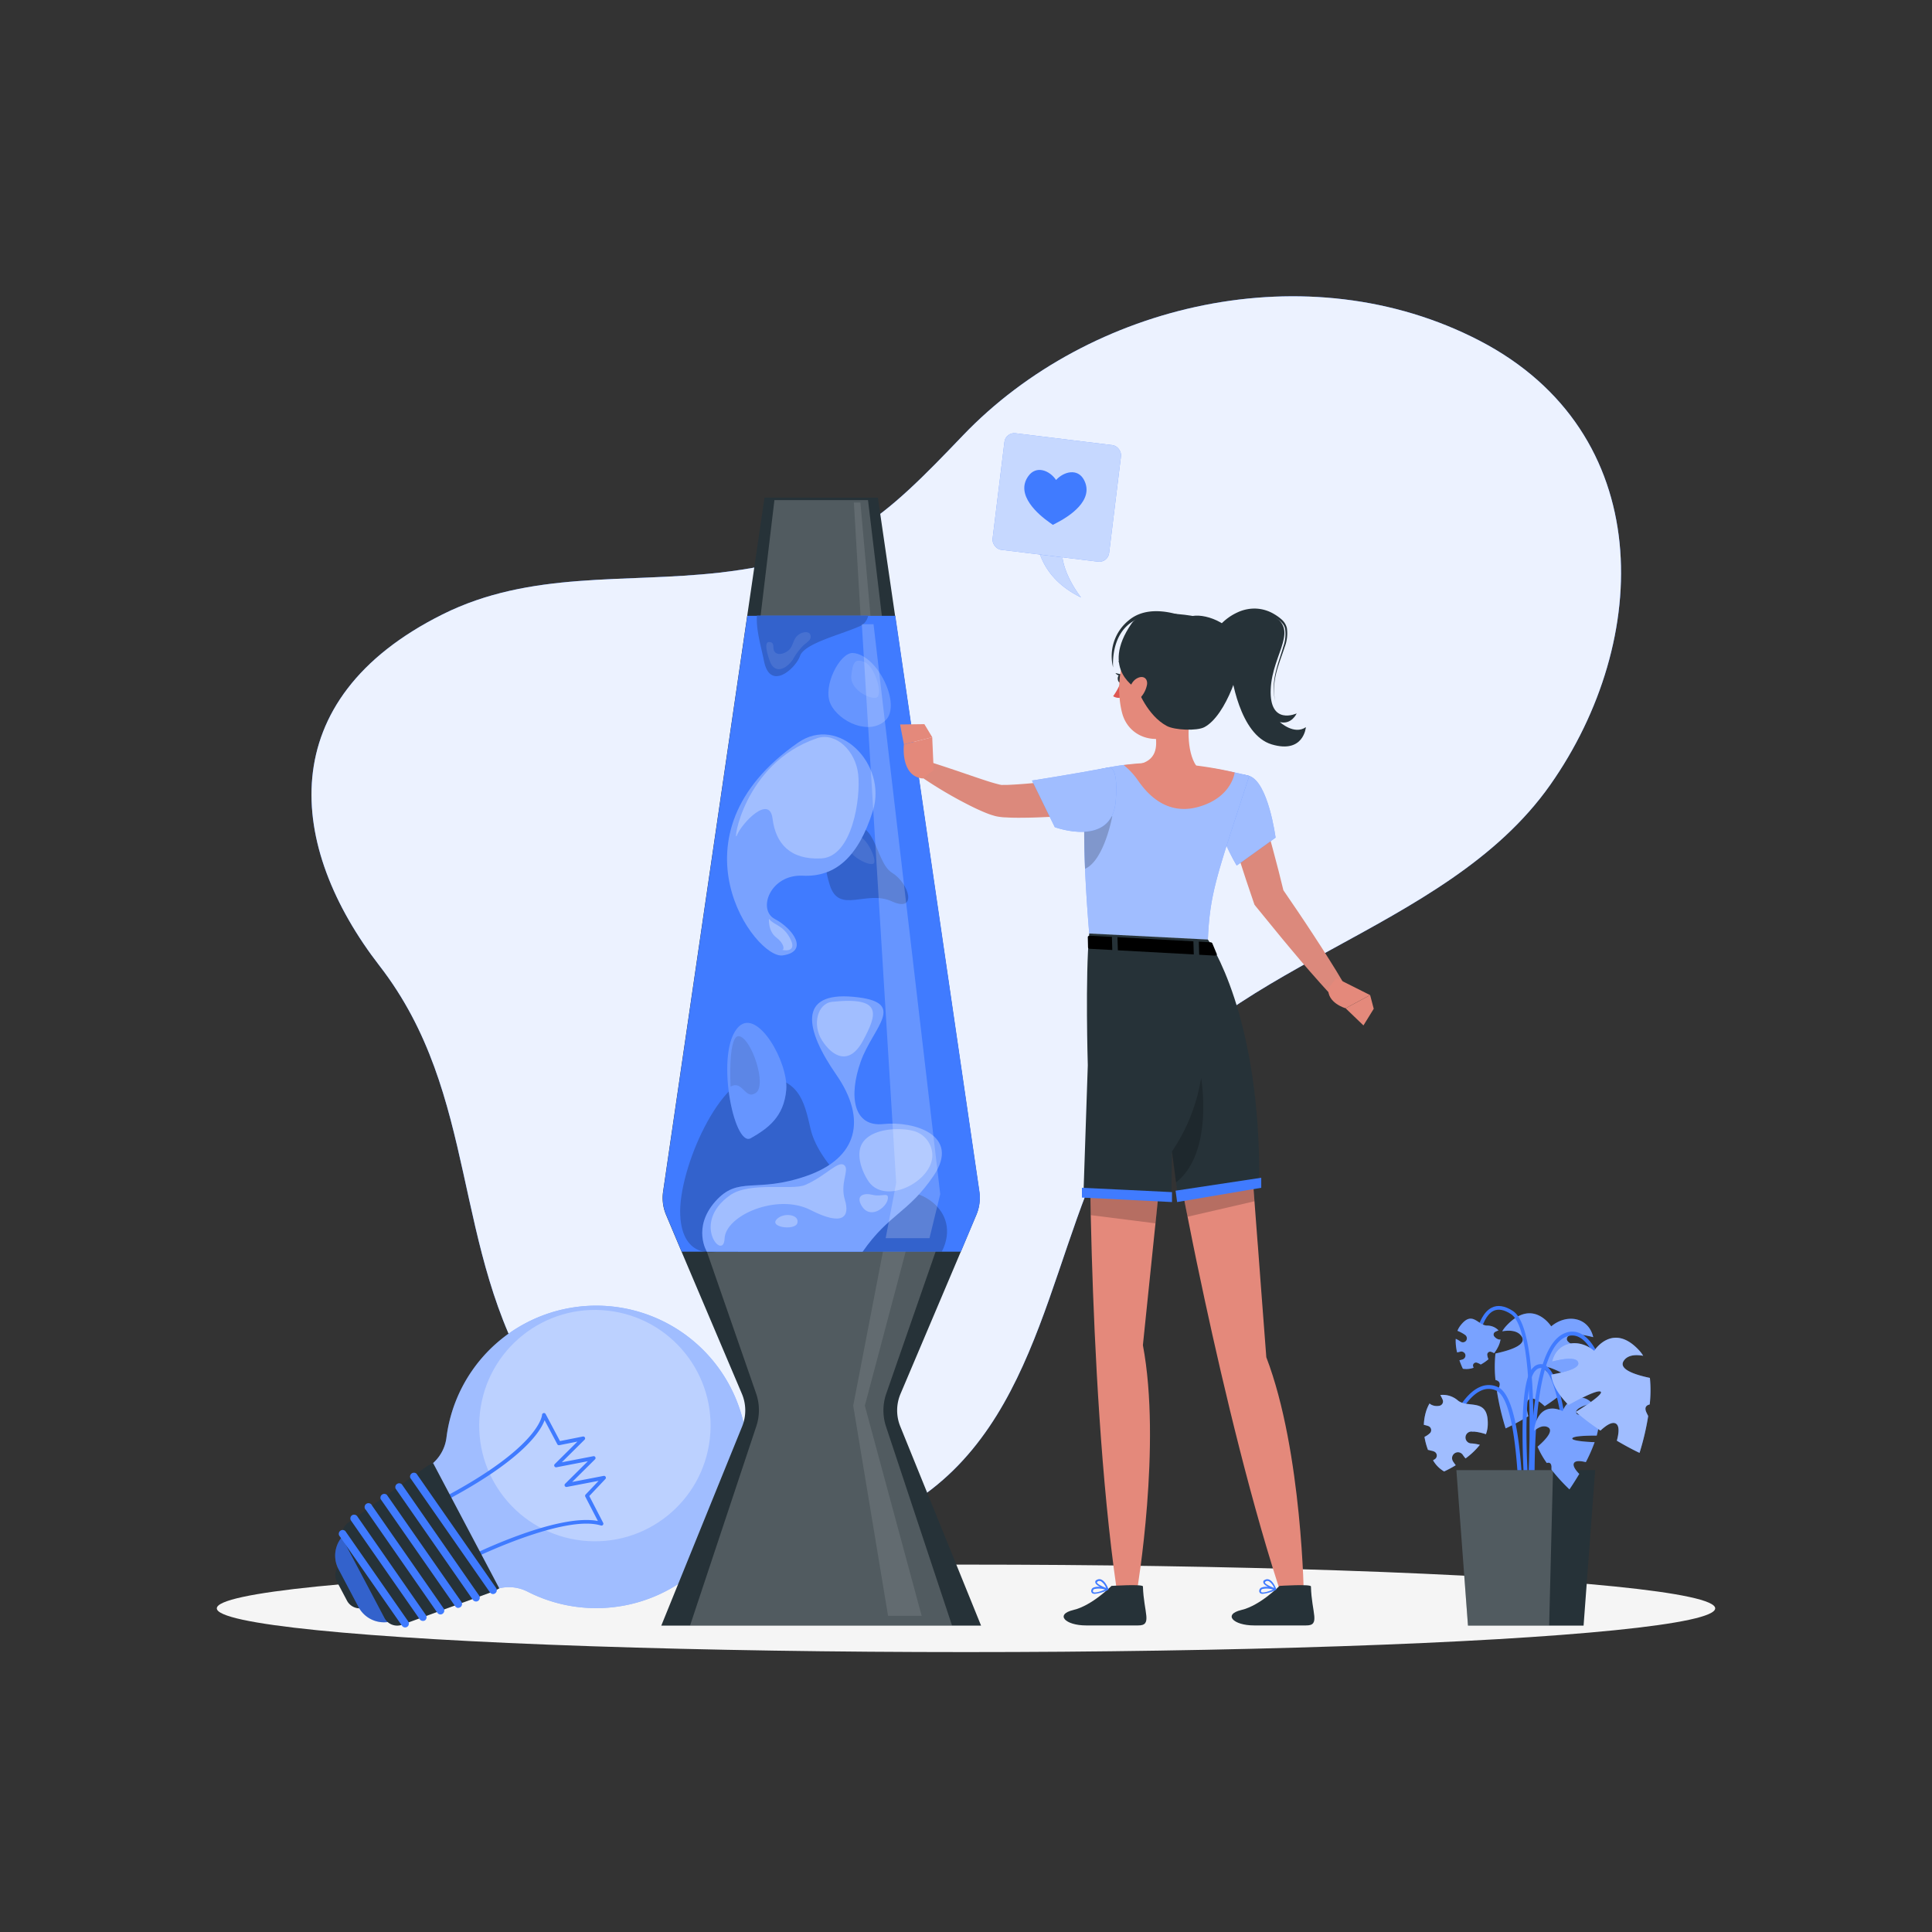 <svg xmlns="http://www.w3.org/2000/svg" viewBox="0 0 500 500"><rect x="0" y="0" width="500" height="500" fill="#333333" stroke="none"/><g id="freepik--background-simple--inject-195"><path d="M290.18,289.53c24-40.37,83.52-47.38,111-86.38,26.45-37.61,27.54-91.22-18.3-115-44.39-23-100.93-9.69-133.69,24.56-20.3,21.21-31.28,31.89-63,35.49-24.55,2.78-48.85-.58-71.66,10.8-44.29,22.09-40.18,60.14-16.27,91,25.88,33.44,18.41,73.27,40.28,108.48,18.49,29.79,58.05,54.29,96.33,31.21C270.56,368.16,271.6,320.76,290.18,289.53Z" style="fill:#407BFF"></path><path d="M290.18,289.53c24-40.37,83.52-47.38,111-86.38,26.45-37.61,27.54-91.22-18.3-115-44.39-23-100.93-9.69-133.69,24.56-20.3,21.21-31.28,31.89-63,35.49-24.55,2.78-48.85-.58-71.66,10.8-44.29,22.09-40.18,60.14-16.27,91,25.88,33.44,18.41,73.27,40.28,108.48,18.49,29.79,58.05,54.29,96.33,31.21C270.56,368.16,271.6,320.76,290.18,289.53Z" style="fill:#fff;opacity:0.9"></path></g><g id="freepik--Shadow--inject-195"><ellipse id="freepik--path--inject-195" cx="250" cy="416.24" rx="193.89" ry="11.32" style="fill:#f5f5f5"></ellipse></g><g id="freepik--Plant--inject-195"><path d="M405.51,346.42c-.21,1.47,3.77,2.44,7,3-.26,2.67-2,5.37-4.49,7.89-3.09-1.74-7.49-4-8.3-3.48s3.62,3.53,6.44,5.25a57.06,57.06,0,0,1-6.39,4.84c-1.38-1.29-3-2.43-4-1.82s-.73,2.64-.24,4.42c-3.36,2-5.87,3.15-5.87,3.15a67.5,67.5,0,0,1-2.24-9.53c.17-.33.34-.67.49-1,.54-1.25,0-1.78-.88-2a32.82,32.82,0,0,1,0-6.86c3.8-.8,8.41-2.27,6.68-4.55-1-1.38-3-1.53-4.94-1.19a9.16,9.16,0,0,1,.94-1.28c6.92-7.61,11.74,0,11.74,0,4-3.34,9.66-2.44,10.88,2.8C410.08,345.47,405.77,344.61,405.51,346.42Z" style="fill:#407BFF"></path><path d="M405.51,346.42c-.21,1.47,3.77,2.44,7,3-.26,2.67-2,5.37-4.49,7.89-3.09-1.74-7.49-4-8.3-3.48s3.62,3.53,6.44,5.25a57.06,57.06,0,0,1-6.39,4.84c-1.38-1.29-3-2.43-4-1.82s-.73,2.64-.24,4.42c-3.36,2-5.87,3.15-5.87,3.15a67.5,67.5,0,0,1-2.24-9.53c.17-.33.34-.67.49-1,.54-1.25,0-1.78-.88-2a32.82,32.82,0,0,1,0-6.86c3.8-.8,8.41-2.27,6.68-4.55-1-1.38-3-1.53-4.94-1.19a9.16,9.16,0,0,1,.94-1.28c6.92-7.61,11.74,0,11.74,0,4-3.34,9.66-2.44,10.88,2.8C410.08,345.47,405.77,344.61,405.51,346.42Z" style="fill:#fff;isolation:isolate;opacity:0.3"></path><path d="M396.88,402.41l1-.08c-.05-.52-4.1-51.53,7.35-56.34a3.88,3.88,0,0,1,3.47.09c4.14,2.15,6.12,11.08,6.14,11.17l1-.21c-.09-.39-2.11-9.48-6.66-11.85a4.88,4.88,0,0,0-4.32-.12C392.73,350.16,396.7,400.28,396.88,402.41Z" style="fill:#407BFF"></path><path d="M395.44,401.3c.2-2.29,4.87-56.26-3.87-62-2.09-1.38-4-1.67-5.54-.87-4.13,2.09-4.68,10.91-4.7,11.29l1,0c0-.08.53-8.62,4.15-10.45,1.24-.62,2.77-.35,4.55.81,8.24,5.41,3.46,60.52,3.41,61.08Z" style="fill:#407BFF"></path><path d="M394.12,405.67c.07-1.76,1.51-43.07-6.45-46.69a5.55,5.55,0,0,0-4.73,0c-5.46,2.4-8.83,12.58-9,13l.95.31c0-.1,3.37-10.18,8.42-12.4a4.56,4.56,0,0,1,3.92,0c6.1,2.77,6.3,34,5.86,45.74Z" style="fill:#407BFF"></path><path d="M396.15,403.78l1-.12c-1.4-12.29-4.08-45.06.3-49a1.72,1.72,0,0,1,1.79-.55c2.93,1.13,4.72,11.78,5.16,15.8l1-.11c-.17-1.54-1.77-15.08-5.8-16.62a2.64,2.64,0,0,0-2.82.74C391.11,359,395.94,402,396.15,403.78Z" style="fill:#407BFF"></path><polygon points="412.83 380.47 376.91 380.47 379.91 420.71 409.83 420.71 412.83 380.47" style="fill:#263238"></polygon><polygon points="401.92 380.47 400.92 420.71 379.91 420.71 376.91 380.47 401.92 380.47" style="fill:#fff;isolation:isolate;opacity:0.2"></polygon><path d="M407.94,365.7c.38,1,3.17.21,5.36-.57.75,1.73.58,4-.07,6.4-2.5,0-6,.08-6.31.7s3.44.94,5.77,1a40.53,40.53,0,0,1-2.28,5.17c-1.3-.32-2.68-.46-3.07.25s.46,1.87,1.37,2.8c-1.4,2.36-2.54,4-2.54,4a48.12,48.12,0,0,1-4.65-5.11c0-.27,0-.53,0-.81-.09-.95-.6-1.1-1.21-.9a23.36,23.36,0,0,1-2.39-4.22c2.07-1.79,4.41-4.28,2.56-5.1-1.11-.49-2.34.07-3.45,1a5.81,5.81,0,0,1,.14-1.11c1.65-7.07,7.24-4,7.24-4,1.33-3.44,5.12-4.82,7.67-2C410.44,363.54,407.48,364.49,407.94,365.7Z" style="fill:#407BFF"></path><path d="M407.94,365.7c.38,1,3.17.21,5.36-.57.75,1.73.58,4-.07,6.4-2.5,0-6,.08-6.31.7s3.44.94,5.77,1a40.53,40.53,0,0,1-2.28,5.17c-1.3-.32-2.68-.46-3.07.25s.46,1.87,1.37,2.8c-1.4,2.36-2.54,4-2.54,4a48.12,48.12,0,0,1-4.65-5.11c0-.27,0-.53,0-.81-.09-.95-.6-1.1-1.21-.9a23.36,23.36,0,0,1-2.39-4.22c2.07-1.79,4.41-4.28,2.56-5.1-1.11-.49-2.34.07-3.45,1a5.81,5.81,0,0,1,.14-1.11c1.65-7.07,7.24-4,7.24-4,1.33-3.44,5.12-4.82,7.67-2C410.44,363.54,407.48,364.49,407.94,365.7Z" style="fill:#fff;isolation:isolate;opacity:0.3"></path><path d="M381.27,370.48a13.49,13.49,0,0,1,3.28.69,7.36,7.36,0,0,0,.48-2.38c.23-7.25-5-4.19-7.7-6.32a5.93,5.93,0,0,0-4.58-1.44,11,11,0,0,1,.62,1.24,1.14,1.14,0,0,1-.88,1.55,3.22,3.22,0,0,1-2-.24,2.75,2.75,0,0,1-.53-.36,10,10,0,0,0-1,2.42,13.52,13.52,0,0,0-.47,3.1,10.37,10.37,0,0,1,1.21.34,1.13,1.13,0,0,1,.45,1.73,5.3,5.3,0,0,1-1.49,1.05,16.9,16.9,0,0,0,.91,3.39c.12,0,.25,0,.37.06s.52.12.78.19a2.32,2.32,0,0,1,.44.16,1.13,1.13,0,0,1,.25,1.93,6,6,0,0,1-.54.33,7.93,7.93,0,0,0,2.87,2.89,28.6,28.6,0,0,0,3-1.61c-.22-.29-.43-.58-.63-.88a1.67,1.67,0,0,1-.31-1.14,1.55,1.55,0,0,1,1.72-1.33,1.58,1.58,0,0,1,1,.59c.24.36.5.7.76,1A18.88,18.88,0,0,0,383,373.9l-.11,0a11.74,11.74,0,0,0-2-.34,1.54,1.54,0,1,1,.4-3Z" style="fill:#407BFF"></path><path d="M381.27,370.48a13.49,13.49,0,0,1,3.28.69,7.36,7.36,0,0,0,.48-2.38c.23-7.25-5-4.19-7.7-6.32a5.93,5.93,0,0,0-4.58-1.44,11,11,0,0,1,.62,1.24,1.14,1.14,0,0,1-.88,1.55,3.22,3.22,0,0,1-2-.24,2.75,2.75,0,0,1-.53-.36,10,10,0,0,0-1,2.42,13.52,13.52,0,0,0-.47,3.1,10.37,10.37,0,0,1,1.21.34,1.13,1.13,0,0,1,.45,1.73,5.3,5.3,0,0,1-1.49,1.05,16.9,16.9,0,0,0,.91,3.39c.12,0,.25,0,.37.06s.52.12.78.19a2.32,2.32,0,0,1,.44.16,1.13,1.13,0,0,1,.25,1.93,6,6,0,0,1-.54.33,7.93,7.93,0,0,0,2.87,2.89,28.6,28.6,0,0,0,3-1.61c-.22-.29-.43-.58-.63-.88a1.67,1.67,0,0,1-.31-1.14,1.55,1.55,0,0,1,1.72-1.33,1.58,1.58,0,0,1,1,.59c.24.36.5.7.76,1A18.88,18.88,0,0,0,383,373.9l-.11,0a11.74,11.74,0,0,0-2-.34,1.54,1.54,0,1,1,.4-3Z" style="fill:#fff;isolation:isolate;opacity:0.5"></path><path d="M379.19,345.49a9.16,9.16,0,0,0-2-1.07A5.17,5.17,0,0,1,378,343c3.06-3.91,4.45,0,6.82.06a4,4,0,0,1,3,1.25,6.74,6.74,0,0,0-.87.38.79.79,0,0,0-.22,1.2,2.29,2.29,0,0,0,1.18.77,3.13,3.13,0,0,0,.43,0,6.76,6.76,0,0,1-.54,1.71,10,10,0,0,1-1.11,1.83,7.91,7.91,0,0,0-.79-.35.76.76,0,0,0-1,.7,3.29,3.29,0,0,0,.32,1.21,11.13,11.13,0,0,1-2,1.38L383,353c-.16-.09-.33-.16-.49-.24l-.3-.11a.8.8,0,0,0-.74.17.76.76,0,0,0-.24.74,3.31,3.31,0,0,0,.14.41,5.5,5.5,0,0,1-2.78.26,20.82,20.82,0,0,1-.89-2.19c.24-.06.48-.11.71-.18a1.19,1.19,0,0,0,.67-.47,1,1,0,0,0-.33-1.45,1,1,0,0,0-.79-.14c-.28.08-.57.14-.86.21a12.74,12.74,0,0,1-.36-3.5l.07,0a8.25,8.25,0,0,1,1.22.71,1.05,1.05,0,0,0,1.45-.32A1.08,1.08,0,0,0,379.19,345.49Z" style="fill:#407BFF"></path><path d="M379.19,345.49a9.16,9.16,0,0,0-2-1.07A5.17,5.17,0,0,1,378,343c3.06-3.91,4.45,0,6.82.06a4,4,0,0,1,3,1.25,6.74,6.74,0,0,0-.87.38.79.79,0,0,0-.22,1.2,2.29,2.29,0,0,0,1.18.77,3.13,3.13,0,0,0,.43,0,6.76,6.76,0,0,1-.54,1.71,10,10,0,0,1-1.11,1.83,7.91,7.91,0,0,0-.79-.35.76.76,0,0,0-1,.7,3.29,3.29,0,0,0,.32,1.21,11.13,11.13,0,0,1-2,1.38L383,353c-.16-.09-.33-.16-.49-.24l-.3-.11a.8.8,0,0,0-.74.17.76.76,0,0,0-.24.74,3.31,3.31,0,0,0,.14.41,5.5,5.5,0,0,1-2.78.26,20.82,20.82,0,0,1-.89-2.19c.24-.06.48-.11.71-.18a1.19,1.19,0,0,0,.67-.47,1,1,0,0,0-.33-1.45,1,1,0,0,0-.79-.14c-.28.08-.57.14-.86.21a12.74,12.74,0,0,1-.36-3.5l.07,0a8.25,8.25,0,0,1,1.22.71,1.05,1.05,0,0,0,1.45-.32A1.08,1.08,0,0,0,379.19,345.49Z" style="fill:#fff;isolation:isolate;opacity:0.3"></path><path d="M408.46,352.75c.21,1.47-3.77,2.43-7,3,.26,2.67,2,5.36,4.49,7.88,3.09-1.74,7.49-4,8.3-3.47s-3.62,3.53-6.44,5.24a58,58,0,0,0,6.39,4.84c1.38-1.29,3-2.42,4-1.81s.73,2.64.24,4.42c3.36,2,5.87,3.15,5.87,3.15a67.5,67.5,0,0,0,2.24-9.53c-.17-.34-.34-.67-.49-1-.54-1.25,0-1.79.88-2a32.91,32.91,0,0,0,.05-6.87c-3.79-.79-8.41-2.27-6.68-4.55,1-1.37,2.95-1.53,4.94-1.18a8.61,8.61,0,0,0-.94-1.28c-6.91-7.62-11.74,0-11.74,0-4-3.35-9.66-2.44-10.88,2.79C403.89,351.79,408.21,350.93,408.46,352.75Z" style="fill:#407BFF"></path><path d="M408.46,352.75c.21,1.47-3.77,2.43-7,3,.26,2.67,2,5.36,4.49,7.88,3.09-1.74,7.49-4,8.3-3.47s-3.62,3.53-6.44,5.24a58,58,0,0,0,6.39,4.84c1.38-1.29,3-2.42,4-1.81s.73,2.64.24,4.42c3.36,2,5.87,3.15,5.87,3.15a67.5,67.5,0,0,0,2.24-9.53c-.17-.34-.34-.67-.49-1-.54-1.25,0-1.79.88-2a32.91,32.91,0,0,0,.05-6.87c-3.79-.79-8.41-2.27-6.68-4.55,1-1.37,2.95-1.53,4.94-1.18a8.61,8.61,0,0,0-.94-1.28c-6.91-7.62-11.74,0-11.74,0-4-3.35-9.66-2.44-10.88,2.79C403.89,351.79,408.21,350.93,408.46,352.75Z" style="fill:#fff;isolation:isolate;opacity:0.5"></path></g><g id="freepik--light-bulb--inject-195"><path d="M136,342.45a39.14,39.14,0,1,1,.52,69.46,10.57,10.57,0,0,0-9.74.07h0L110,380.09h0a10.59,10.59,0,0,0,5.54-8A39,39,0,0,1,136,342.45Z" style="fill:#407BFF"></path><path d="M136,342.45a39.14,39.14,0,1,1,.52,69.46,10.57,10.57,0,0,0-9.74.07h0L110,380.09h0a10.59,10.59,0,0,0,5.54-8A39,39,0,0,1,136,342.45Z" style="fill:#fff;opacity:0.5"></path><circle cx="153.95" cy="368.92" r="29.94" transform="translate(-229.86 480.68) rotate(-83.58)" style="fill:#fff;opacity:0.3"></circle><path d="M122.65,403.24a.49.49,0,0,1-.44-.27.5.5,0,0,1,.22-.66c.93-.45,22-10.68,32.3-8.68l-3.25-6.29a.48.48,0,0,1,.08-.56l3.36-3.54-8.23,1.58a.48.48,0,0,1-.52-.25.47.47,0,0,1,.08-.57l5.89-5.84L144,379.73a.49.49,0,0,1-.44-.82l5.88-5.83-4.69.93a.48.48,0,0,1-.52-.25l-3.29-6.21c-1.06,2.91-5.69,10.32-25.82,20.95a.49.49,0,0,1-.46-.87c25.12-13.26,25.62-21.38,25.62-21.46a.5.5,0,0,1,.38-.46.48.48,0,0,1,.55.24l3.71,7,5.92-1.18a.49.49,0,0,1,.44.83l-5.89,5.84,8.14-1.57a.48.48,0,0,1,.44.82l-5.89,5.84,8.14-1.57a.49.49,0,0,1,.52.24.47.47,0,0,1-.07.57l-4.16,4.4,3.59,6.94a.5.5,0,0,1-.06.54.49.49,0,0,1-.52.15c-9.44-2.91-32.43,8.25-32.66,8.36A.41.41,0,0,1,122.65,403.24Z" style="fill:#407BFF"></path><path d="M89.8,414.25l-2.58-4.88a3.74,3.74,0,0,1,1.56-5.05h0l6.07,11.48h0A3.73,3.73,0,0,1,89.8,414.25Z" style="fill:#263238"></path><path d="M92.74,415.81l-5.15-9.75A7.47,7.47,0,0,1,90.71,396h0l12.13,23h0A7.47,7.47,0,0,1,92.74,415.81Z" style="fill:#407BFF"></path><path d="M92.74,415.81l-5.15-9.75A7.47,7.47,0,0,1,90.71,396h0l12.13,23h0A7.47,7.47,0,0,1,92.74,415.81Z" style="opacity:0.2"></path><path d="M129.21,411.06h0l-17.14-32.45h0l-1.47.77L90.11,394.07A3.75,3.75,0,0,0,89,398.86l10.49,19.85a3.73,3.73,0,0,0,4.59,1.77l23.69-8.64Z" style="fill:#263238"></path><path d="M127.61,412.54a1,1,0,0,1-.8-.42l-20.61-29.6a1,1,0,0,1,1.6-1.12L128.41,411a1,1,0,0,1-.8,1.54Z" style="fill:#407BFF"></path><path d="M123.2,414.47a1,1,0,0,1-.81-.42l-20-28.78a1,1,0,0,1,1.61-1.12l20,28.79a1,1,0,0,1-.25,1.36A.94.94,0,0,1,123.2,414.47Z" style="fill:#407BFF"></path><path d="M118.62,416.14a1,1,0,0,1-.8-.42L98.53,388a1,1,0,0,1,1.6-1.12l19.29,27.69a1,1,0,0,1-.8,1.54Z" style="fill:#407BFF"></path><path d="M114,417.82a1,1,0,0,1-.8-.42L94.69,390.76a1,1,0,1,1,1.6-1.11l18.53,26.63a1,1,0,0,1-.8,1.54Z" style="fill:#407BFF"></path><path d="M109.43,419.49a1,1,0,0,1-.81-.42L90.84,393.52a1,1,0,0,1,.25-1.36,1,1,0,0,1,1.36.25L110.23,418a1,1,0,0,1-.25,1.36A1,1,0,0,1,109.43,419.49Z" style="fill:#407BFF"></path><path d="M104.86,421.18a1,1,0,0,1-.81-.42l-16.29-23.4a1,1,0,0,1,1.61-1.12l16.29,23.4a1,1,0,0,1-.25,1.36A1,1,0,0,1,104.86,421.18Z" style="fill:#407BFF"></path></g><g id="freepik--lava-lamp--inject-195"><path d="M233,369.18a11,11,0,0,1,.06-8.47l15.59-36.77,4-9.5a11.36,11.36,0,0,0,.78-6.07l-21.78-149-4.46-30.59H197.85l-4.47,30.59L171.61,308.37a11.26,11.26,0,0,0,.78,6.07l4,9.5L192,360.71a11.05,11.05,0,0,1,.06,8.47l-20.92,51.53h82.76Z" style="fill:#263238"></path><path d="M229.35,360.71l12.78-36.77,3.3-9.5a13.81,13.81,0,0,0,.64-6.07l-17.85-149-3.58-29.94H200.42l-3.58,29.94L179,308.37a13.52,13.52,0,0,0,.64,6.07l3.3,9.5,12.77,36.77a13.21,13.21,0,0,1,0,8.47l-17.13,51.53h67.81L229.3,369.18A13.27,13.27,0,0,1,229.35,360.71Z" style="fill:#fff;opacity:0.2"></path><polygon points="222.67 130.05 220.98 130.05 231.51 308.33 220.81 363.79 229.83 418.17 238.52 418.17 223.82 363.79 238.52 308.33 222.67 130.05" style="fill:#fff;opacity:0.1"></polygon><path d="M252.68,314.44l-4,9.5H176.42l-4-9.5a11.36,11.36,0,0,1-.78-6.07l21.77-149h38.3l21.78,149.05A11.36,11.36,0,0,1,252.68,314.44Z" style="fill:#407BFF"></path><path d="M185.52,323.94s-8.94,2.29-9.48-9.5,10.46-36.88,20.58-36.08,11.4,6.08,13.17,13.86S222.15,312,229.67,309s19.45,4.19,14.09,14.9Z" style="opacity:0.2"></path><path d="M191.26,265.63c4.93-4.62,12.82,9.42,12.22,16.42s-4.75,10-9.19,12.52S184.85,271.64,191.26,265.63Z" style="fill:#407BFF"></path><path d="M191.26,265.63c4.93-4.62,12.82,9.42,12.22,16.42s-4.75,10-9.19,12.52S184.85,271.64,191.26,265.63Z" style="fill:#fff;opacity:0.2"></path><path d="M189.07,281.22c3.2-1.8,3.71,3.6,6.56,1.6s-1-13.63-4.16-14.62S189.07,281.22,189.07,281.22Z" style="opacity:0.1"></path><path d="M218.05,215.42c8.65-5.91,8.2,7.61,12.76,10.41s6.66,10.48,0,7.44-13.66,3.42-16.06-4.21S214,218.22,218.05,215.42Z" style="fill:#407BFF"></path><path d="M218.05,215.42c8.65-5.91,8.2,7.61,12.76,10.41s6.66,10.48,0,7.44-13.66,3.42-16.06-4.21S214,218.22,218.05,215.42Z" style="opacity:0.2"></path><path d="M219.75,217.22c3-4.12,7.41,5,6.41,6.19S217.37,220.48,219.75,217.22Z" style="fill:#fff;opacity:0.1"></path><path d="M224.69,159.32a3.75,3.75,0,0,1-2.37,2.82c-5,2.2-14.16,4.4-15.27,7.61s-7.71,9.21-9.31,1.4c-.86-4.21-2.11-8.25-1.84-11.83Z" style="fill:#407BFF"></path><path d="M241.59,304.32c-6.46,9.52-11.56,9.86-18.34,19.62H182.94s-3.83-6.2,2.18-13,10.41-2,23.63-6.61,15.72-14.61,7.66-26.23-10-21.44,4.4-20.13,5.16,7.72,1.95,16.76-1.88,17,5.87,16.17S248.8,293.71,241.59,304.32Z" style="fill:#407BFF"></path><path d="M206.55,192.19c10.51-7.29,23.11,5.61,19.36,17.62s-9.75,17.22-18.16,16.82-11.82,8.81-7.21,11.22,9,8.41,2,9.41S171.91,216.22,206.55,192.19Z" style="fill:#407BFF"></path><path d="M220.76,169c6.35.43,12.62,13.42,8.41,17.42s-12,.4-14.21-4.2S217.43,168.74,220.76,169Z" style="fill:#407BFF"></path><path d="M233.78,292.27c-4.32-.34-10.23.8-11.21,5.07-.6,2.63.6,5.87,2,8.08,4.19,6.88,17.06.29,16.71-6.68a6.56,6.56,0,0,0-5-6.09A14.3,14.3,0,0,0,233.78,292.27Z" style="fill:#fff;opacity:0.3"></path><path d="M241.59,304.32c-6.46,9.52-11.56,9.86-18.34,19.62H182.94s-3.83-6.2,2.18-13,10.41-2,23.63-6.61,15.72-14.61,7.66-26.23-10-21.44,4.4-20.13,5.16,7.72,1.95,16.76-1.88,17,5.87,16.17S248.8,293.71,241.59,304.32Z" style="fill:#fff;opacity:0.3"></path><path d="M215.36,259.27c-3.81.41-5.22,5.92-2.61,10s7,6.77,10.62,0S228.57,257.87,215.36,259.27Z" style="fill:#fff;opacity:0.3"></path><path d="M218.66,301.72c1.05,1.27-1.29,4.61,0,8.82s-.3,7-8.91,2.6-22,1.4-22.23,7.41-8.84-4,1.41-11.22c5.1-3.6,16-1.21,19.41-2.65C213.86,304.32,217.16,299.92,218.66,301.72Z" style="fill:#fff;opacity:0.3"></path><path d="M222.87,311.85c-1.33-2.42.58-3.22,3-2.62s4.27-.91,3.87,1.2S225.07,315.86,222.87,311.85Z" style="fill:#fff;opacity:0.3"></path><path d="M201.49,315.14c1.86-1.33,5.46-.7,4.86,1.4S198.14,317.54,201.49,315.14Z" style="fill:#fff;opacity:0.3"></path><path d="M206.55,192.19c10.51-7.29,23.11,5.61,19.36,17.62s-9.75,17.22-18.16,16.82-11.82,8.81-7.21,11.22,9,8.41,2,9.41S171.91,216.22,206.55,192.19Z" style="fill:#fff;opacity:0.3"></path><path d="M211.42,191.06c4.87-1.66,10,3.2,10.68,9.34s-1.51,21.36-9.57,21.76-11.79-3.87-12.59-10.28-8,1.2-9.21,4.27S192.19,197.6,211.42,191.06Z" style="fill:#fff;opacity:0.3"></path><path d="M199,237.78s-.26,3.2,1.87,4.81,2.14,3.2,1.61,3.2,4,1.12,2.13-2.67S200.34,239.52,199,237.78Z" style="fill:#fff;opacity:0.3"></path><path d="M220.76,169c6.35.43,12.62,13.42,8.41,17.42s-12,.4-14.21-4.2S217.43,168.74,220.76,169Z" style="fill:#fff;opacity:0.2"></path><path d="M224.69,159.32a3.75,3.75,0,0,1-2.37,2.82c-5,2.2-14.16,4.4-15.27,7.61s-7.71,9.21-9.31,1.4c-.86-4.21-2.11-8.25-1.84-11.83Z" style="opacity:0.2"></path><path d="M199,166.16c1.65,0,.86,1.45,1.38,2.35.89,1.54,3.42.38,4.19-.74.58-.83.75-1.89,1.33-2.72a3.34,3.34,0,0,1,2.46-1.43,1.51,1.51,0,0,1,1.13.29,1.34,1.34,0,0,1,0,1.72,7.35,7.35,0,0,1-1.42,1.24,16.52,16.52,0,0,0-2.88,3.82c-1.28,1.9-4,3.83-5.59,1.22C199.25,171.37,197.32,166.16,199,166.16Z" style="fill:#fff;opacity:0.1"></path><path d="M220.31,175c.36-3.42.84-4.77,3.51-3.62s5,9,2.77,9.21S220,178.08,220.31,175Z" style="fill:#fff;opacity:0.1"></path><polygon points="226.07 161.55 243.33 309.04 240.55 320.44 229.21 320.44 231.93 306.13 223.04 161.55 226.07 161.55" style="fill:#fff;opacity:0.2"></polygon></g><g id="freepik--speech-bubble--inject-195"><path d="M268.51,140.72s.5,8.69,11.26,13.9c0,0-5.63-7-4.87-13.12Z" style="fill:#407BFF"></path><path d="M268.51,140.72s.5,8.69,11.26,13.9c0,0-5.63-7-4.87-13.12Z" style="fill:#fff;opacity:0.7"></path><rect x="258.3" y="113.55" width="30.39" height="30.39" rx="2.55" transform="translate(17.7 -32.33) rotate(6.99)" style="fill:#407BFF"></rect><rect x="258.3" y="113.55" width="30.39" height="30.39" rx="2.55" transform="translate(17.7 -32.33) rotate(6.99)" style="fill:#fff;opacity:0.7"></rect><path d="M266.13,123.22c2.06-2.88,5.52-1.47,7.18,1,2-2.2,5.61-3.11,7.24,0,2.76,5.29-4,9.52-7.17,11.14-.35.19-.65.35-.9.47l-.83-.59C268.75,133.21,262.65,128.06,266.13,123.22Z" style="fill:#407BFF"></path></g><g id="freepik--Character--inject-195"><path d="M326.26,208.85c.58,1.81,1.1,3.65,1.64,5.48s1.05,3.68,1.54,5.52q1.5,5.53,2.84,11.11l-.64-1.3,4.15,6.09c1.38,2,2.72,4.09,4.08,6.14s2.67,4.13,4,6.22,2.6,4.18,3.85,6.31l-3.62,2.69c-1.68-1.81-3.29-3.67-4.93-5.52s-3.21-3.73-4.79-5.61-3.16-3.77-4.7-5.68L325,234.57l-.34-.43-.3-.87q-1.87-5.42-3.61-10.88c-.59-1.81-1.14-3.64-1.69-5.47s-1.09-3.66-1.58-5.5Z" style="fill:#dc897c"></path><path d="M323.24,200.78c5,1.51,6.88,16,6.88,16L320.06,224s-6.25-10.09-5.52-17.73C314.91,202.45,318.3,199.31,323.24,200.78Z" style="fill:#407BFF"></path><path d="M323.24,200.78c5,1.51,6.88,16,6.88,16L320.06,224s-6.25-10.09-5.52-17.73C314.91,202.45,318.3,199.31,323.24,200.78Z" style="fill:#fff;opacity:0.5"></path><path d="M323.3,200.8c-8.07,25-10.2,29.95-10.7,42.35-6-.33-18.5-.89-30.71-1.56-.54-6.54-.88-12.07-1.08-16.74-.18-4.22-.24-7.73-.21-10.67.13-15.87,2.77-14.78,2.77-14.78a62.88,62.88,0,0,1,7.44-1.42l.43,0c2.05-.21,2.47-.22,5.17-.32,4.58.07,8.81.24,14,.77l1,.11c.93.11,1.85.24,2.74.37.59.09,1.19.19,1.75.3l1.92.37C321,200.17,323.3,200.8,323.3,200.8Z" style="fill:#407BFF"></path><path d="M323.3,200.8c-8.07,25-10.2,29.95-10.7,42.35-6-.33-18.5-.89-30.71-1.56-.54-6.54-.88-12.07-1.08-16.74-.18-4.22-.24-7.73-.21-10.67.13-15.87,2.77-14.78,2.77-14.78a62.88,62.88,0,0,1,7.44-1.42l.43,0c2.05-.21,2.47-.22,5.17-.32,4.58.07,8.81.24,14,.77l1,.11c.93.11,1.85.24,2.74.37.59.09,1.19.19,1.75.3l1.92.37C321,200.17,323.3,200.8,323.3,200.8Z" style="fill:#fff;opacity:0.5"></path><path d="M337.46,413.92l-5.24.68c-8.16-24.43-15.43-55-20.42-78.1-.78-3.62-1.51-7.05-2.17-10.25-.31-1.53-.61-3-.9-4.4-1.42-7-2.48-12.48-3.13-15.89-.47-2.49-.72-3.87-.72-3.87L323.83,300l.37,4.85,1.21,16,.15,1.83.79,10.57,1.37,18C337.07,375.68,337.46,413.92,337.46,413.92Z" style="fill:#e4897b"></path><path d="M294.27,411.6l-5.28-.27c-4-27.71-5.72-62.36-6.44-86.46-.11-3.73-.2-7.22-.27-10.39,0-.16,0-.31,0-.46-.13-6.28-.2-11.27-.23-14.43,0-2.48,0-3.83,0-3.83l19,1.25-.82,7.93-1.19,11.66-.24,2.28-.82,7.95-2.2,21.3C300.66,373.89,294.27,411.6,294.27,411.6Z" style="fill:#e4897b"></path><path d="M299.05,316.6l-16.77-2.12c0-.16,0-.31,0-.46-.13-6.28-.2-11.27-.23-14.43l18.2,5.35Z" style="isolation:isolate;opacity:0.2"></path><path d="M307.33,314.89l17.33-4-.46-6.09L305.6,306C306,308.13,306.6,311.17,307.33,314.89Z" style="isolation:isolate;opacity:0.2"></path><path d="M339.27,410.57c0-.66-8.14-.14-8.14-.14s-5,5.08-9.85,6.23-2.14,4,3.28,4H338C341.84,420.71,339.43,417.43,339.27,410.57Z" style="fill:#263238"></path><path d="M326.14,412.31a.77.77,0,0,1-.2-.86.86.86,0,0,1,.44-.55,3.26,3.26,0,0,1,1.82-.2c-.66-.35-1.24-.78-1.26-1.21s.16-.51.53-.68a1.21,1.21,0,0,1,1,0c1.1.46,1.79,2.35,1.81,2.43a.25.25,0,0,1,0,.17l0,0h0a.16.16,0,0,1-.08.06,10.21,10.21,0,0,1-3.36,1A1.12,1.12,0,0,1,326.14,412.31Zm.45-1a.45.45,0,0,0-.23.28c-.08.32,0,.41.05.43.39.32,1.87-.13,3.07-.64A5.3,5.3,0,0,0,326.59,411.27Zm1.06-2.07c-.11.05-.29.15-.29.27,0,.36,1.19,1,2.39,1.45a3.6,3.6,0,0,0-1.39-1.75,1,1,0,0,0-.33-.06A.88.88,0,0,0,327.65,409.2Z" style="fill:#407BFF"></path><path d="M295.79,410.57c0-.66-8.14-.14-8.14-.14s-5,5.08-9.85,6.23-2.14,4,3.28,4h13.43C298.36,420.71,296,417.43,295.79,410.57Z" style="fill:#263238"></path><path d="M282.66,412.31a.77.77,0,0,1-.2-.86.86.86,0,0,1,.44-.55,3.26,3.26,0,0,1,1.82-.2c-.66-.35-1.24-.78-1.26-1.21s.16-.51.53-.68a1.21,1.21,0,0,1,1.05,0c1.1.46,1.79,2.35,1.81,2.43a.25.25,0,0,1,0,.17l0,0h0a.16.16,0,0,1-.08.06,10.21,10.21,0,0,1-3.36,1A1.12,1.12,0,0,1,282.66,412.31Zm.45-1a.45.45,0,0,0-.23.28c-.08.32,0,.41.05.43.39.32,1.87-.13,3.07-.64A5.3,5.3,0,0,0,283.11,411.27Zm1.06-2.07c-.11.05-.29.15-.29.27,0,.36,1.19,1,2.39,1.45a3.6,3.6,0,0,0-1.39-1.75,1,1,0,0,0-.33-.06A.88.88,0,0,0,284.17,409.2Z" style="fill:#407BFF"></path><path d="M345.8,253.12l8.79,4.41-6.35,3.41s-4.83-1.37-4.46-5.15Z" style="fill:#e4897b"></path><polygon points="355.52 261.07 352.86 265.38 348.24 260.94 354.59 257.53 355.52 261.07" style="fill:#e4897b"></polygon><path d="M290.71,175.57c0,.61-.31,1.11-.71,1.13s-.73-.46-.74-1.06.31-1.11.71-1.13S290.7,175,290.71,175.57Z" style="fill:#263238"></path><path d="M290.15,174.53l-1.48-.35S289.44,175.28,290.15,174.53Z" style="fill:#263238"></path><path d="M290.2,176.18a16.67,16.67,0,0,1-2.12,4,2.64,2.64,0,0,0,2.19.31Z" style="fill:#de5753"></path><path d="M289.83,171.57a.32.32,0,0,0,.17,0,2.94,2.94,0,0,1,2.63.24.37.37,0,0,0,.5-.09.35.35,0,0,0-.08-.49,3.65,3.65,0,0,0-3.29-.33.36.36,0,0,0-.21.46A.35.35,0,0,0,289.83,171.57Z" style="fill:#263238"></path><path d="M308.36,183.71c-1.25,4.4-1.15,12,1.76,15.14,0,0,2.38,4.25-6,3.8-9.18-.5-9.84-4.78-9.84-4.78,5.12-.91,5.29-4.59,4.7-8.09Z" style="fill:#e4897b"></path><path d="M283.07,210.48c-3.75.42-7.46.72-11.23.92-1.88.09-3.76.18-5.67.21s-3.8.06-5.89-.07c-.54,0-1.06-.06-1.76-.16a9,9,0,0,1-1.11-.23l-.91-.27c-1.06-.36-2-.76-2.89-1.16-1.81-.8-3.49-1.68-5.17-2.57a111.12,111.12,0,0,1-9.7-5.87l2-4.06c3.54,1.11,7.07,2.32,10.53,3.5,1.73.59,3.46,1.18,5.14,1.7.83.25,1.65.47,2.37.65l.45.07c.22.05.11,0,.25,0h1c1.62-.06,3.45-.18,5.25-.33l5.46-.48c3.65-.33,7.34-.66,11-.94Z" style="fill:#dc897c"></path><path d="M241.63,199.28l-.37-8.49-7.33,1.86s-1,8.25,4.9,8.83Z" style="fill:#e4897b"></path><polygon points="239.23 187.41 232.94 187.49 233.93 192.65 241.26 190.79 239.23 187.41" style="fill:#e4897b"></polygon><path d="M311.15,173.06c-.36,7.45-.35,10.61-4.09,14.59-5.62,6-14.78,4.17-16.67-3.18-1.71-6.61-.84-17.69,6.47-21A10,10,0,0,1,311.15,173.06Z" style="fill:#e4897b"></path><path d="M294.4,178.33s2.47,6.82,7.55,9.54c2.08,1.12,7.83,1.33,9.74.32,5.69-3,10.08-16.5,9.4-20.35-1.09-6.11-8.67-9.09-12.44-8.43,0,0-12.82-2.37-15.79,1.93C284.51,173.43,294.4,178.33,294.4,178.33Z" style="fill:#263238"></path><path d="M296.85,177.16a6.79,6.79,0,0,1-1.9,3.6c-1.37,1.38-2.65.77-2.77-.71s.48-3.65,2.1-4.51S297.06,175.62,296.85,177.16Z" style="fill:#e4897b"></path><path d="M281.89,241.59l30.71,1.56s13.87,19.28,13.28,63.78l-21,2.92L303.3,298l-.15,12L280.4,309l1.12-33.32S280.83,252.61,281.89,241.59Z" style="fill:#263238"></path><path d="M287.76,242.47l.1,3.39-5.79-.31c-.27,0-.49-.17-.49-.33l-.06-2.74c0-.19.26-.34.55-.32Z"></path><polygon points="308.85 243.62 308.95 247.01 289.3 245.94 289.2 242.54 308.85 243.62"></polygon><path d="M314.35,247.31l-4-.22-.09-3.4,3,.17a.57.57,0,0,1,.48.25l1.16,2.79C315,247.12,314.7,247.32,314.35,247.31Z"></path><path d="M303.3,298a47.06,47.06,0,0,0,7.55-19.06s3.38,19.3-6.49,27.06Z" style="opacity:0.2"></path><polygon points="304.24 308.15 326.41 304.8 326.41 307.4 304.64 311.09 304.24 308.15" style="fill:#407BFF"></polygon><path d="M280,307.4c.46,0,23.31,1.12,23.31,1.12v2.57L280,309.93Z" style="fill:#407BFF"></path><path d="M287.86,211.22s-2.06,11.42-7.05,13.63c-.18-4.22-.24-7.73-.21-10.67A56.86,56.86,0,0,1,287.86,211.22Z" style="opacity:0.2"></path><path d="M314.48,163.92s4.88-8.88,13.72-5.17,1.05,10.08.66,19.63,6.72,6.25,6.72,6.25-1.32,3-4.35,2.24c0,0,3.69,3.43,6.73,1.32,0,0-.53,6.94-8.84,4.46s-10.55-17.62-10.81-20.8S314.48,163.92,314.48,163.92Z" style="fill:#263238"></path><path d="M308.65,160.5s-10.18-5.23-16.48,0a11.89,11.89,0,0,0-4.09,12.26s-.89-9,5.83-12.34,14.74,2.05,14.74,2.05Z" style="fill:#263238"></path><path d="M316,161.5a14,14,0,0,1,4.06-2.92A10.43,10.43,0,0,1,325,157.5a10,10,0,0,1,4.75,1.43,12,12,0,0,1,2,1.45,4.26,4.26,0,0,1,1.3,2.18,9.81,9.81,0,0,1-.57,4.88c-.49,1.55-1.07,3.05-1.56,4.59-1,3-1.64,6.33-.86,9.5-.86-3.15-.3-6.49.62-9.57.46-1.56,1-3.08,1.44-4.63a9.55,9.55,0,0,0,.45-4.65c-.36-1.52-1.79-2.44-3.14-3.21a9.58,9.58,0,0,0-4.47-1.22,11.48,11.48,0,0,0-8.17,3.91Z" style="fill:#263238"></path><path d="M290.81,198a18.29,18.29,0,0,1,3.71,4c1.9,2.69,6.88,9.26,15.6,6.83s9.41-8.92,9.41-8.92S304.32,196,290.81,198Z" style="fill:#e4897b"></path><path d="M286.69,198.65c-9.32,1.76-19.61,3.35-19.61,3.35l5.9,12.07s14.78,5.47,15.77-6.78C289.1,202.93,288.93,198.23,286.69,198.65Z" style="fill:#407BFF"></path><path d="M286.69,198.65c-9.32,1.76-19.61,3.35-19.61,3.35l5.9,12.07s14.78,5.47,15.77-6.78C289.1,202.93,288.93,198.23,286.69,198.65Z" style="fill:#fff;opacity:0.5"></path></g></svg>
